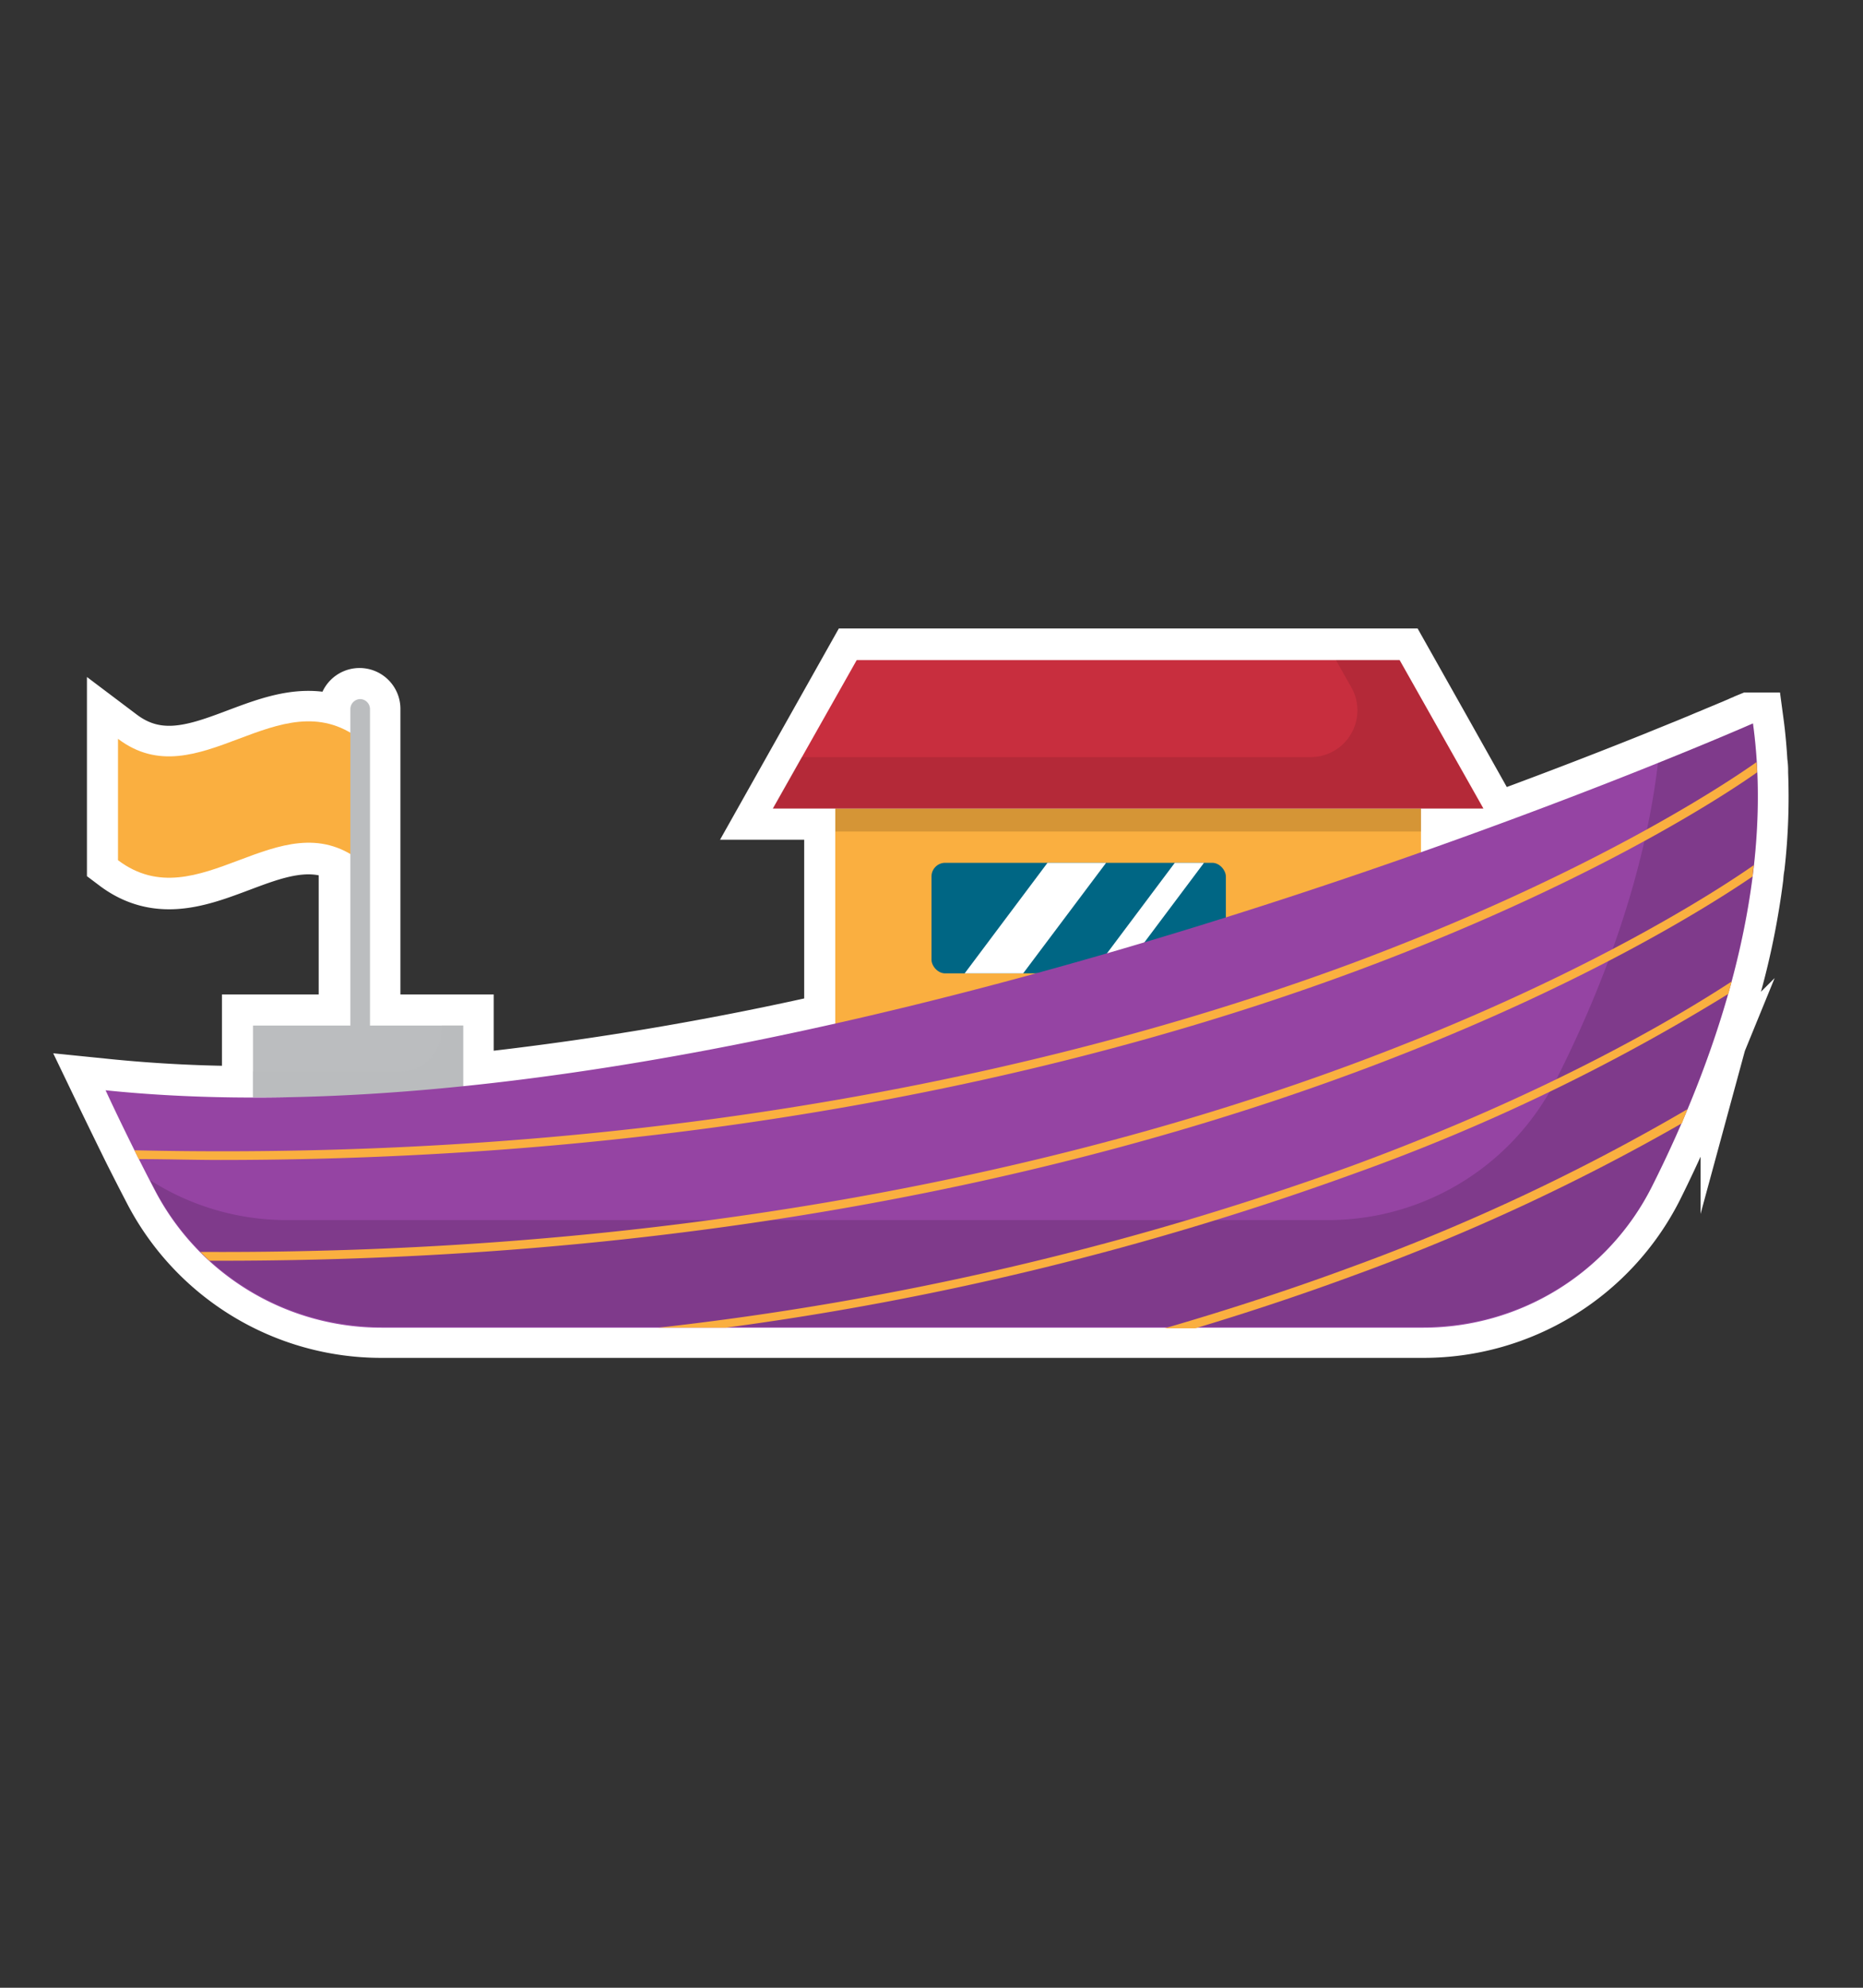 <svg id="Layer_1" data-name="Layer 1" xmlns="http://www.w3.org/2000/svg" viewBox="0 0 150 160"><rect x="0" y="0" width="150" height="160" fill="#333333" stroke="none"/><defs><style>.cls-1,.cls-6{fill:#fff;}.cls-1{stroke:#fff;stroke-miterlimit:10;stroke-width:5px;}.cls-2{fill:#faaf40;}.cls-3{fill:#c82e3e;}.cls-4{opacity:0.1;}.cls-5{fill:#006684;}.cls-7{opacity:0.15;}.cls-8,.cls-9{fill:#bbbdbf;}.cls-9{opacity:0.5;isolation:isolate;}.cls-10{fill:#9544a3;}</style></defs><g id="नाव"><path class="cls-1" d="M141.47,62.18h0a4.46,4.46,0,0,0-.05-.82h0c-.06-1-.15-2.08-.29-3.12h-.21l-.22.09-.12.06-.27.11-.15.07-.26.11-.23.1-.34.14-.33.14-.46.19-.24.1-.47.2-.3.12-.66.28-.32.13-.65.27-.4.16-.54.22-.47.19-.74.3-.24.1h0c-4.65,1.87-11.21,4.41-19.08,7.18V65.09h5l-3.37-6-3.38-6H69l-6.75,12h5V82.37a255.75,255.75,0,0,1-30,5V82.55H29.74V57.06a.79.79,0,0,0-1.58,0V59c-6.22-3.6-12.44,5.2-18.66.51v9.77c6.22,4.69,12.44-4.11,18.66-.51V82.55H20.37v3.69h0v2.07a115.35,115.35,0,0,1-11.9-.59s1,2.08,2.37,4.86h0c.39.77.8,1.58,1.24,2.43h0l.41.79a20.57,20.57,0,0,0,18.22,11h83.9A20.63,20.63,0,0,0,133,95.52c.8-1.6,1.61-3.33,2.41-5.16h0l.15-.34.22-.52.09-.22h0A85.18,85.18,0,0,0,139.15,80h0l.27-1h0a61.63,61.63,0,0,0,1.67-8.41h0a9.24,9.24,0,0,1,.11-.92h0A49.33,49.33,0,0,0,141.47,62.18Z"/><rect class="cls-2" x="67.25" y="65.08" width="47.16" height="20.59"/><polygon class="cls-3" points="62.23 65.08 119.44 65.08 112.69 53.13 68.98 53.13 62.23 65.08"/><path class="cls-4" d="M112.69,53.13h-5.13l1.25,2.21a3.76,3.76,0,0,1-3.27,5.6h-41L62.2,65.09h57.21Z"/><rect class="cls-5" x="75" y="69.45" width="23.7" height="8.9" rx="1.1"/><polygon class="cls-6" points="87.92 78.35 90.27 78.35 96.94 69.45 94.59 69.45 87.92 78.35"/><polygon class="cls-6" points="77.67 78.35 82.38 78.35 89.06 69.45 84.34 69.45 77.67 78.35"/><rect class="cls-7" x="67.26" y="65.09" width="47.16" height="1.84"/><rect class="cls-8" x="20.37" y="82.55" width="16.92" height="5.77"/><path class="cls-9" d="M35.55,82.55v.36a3.33,3.33,0,0,1-3.33,3.33H20.37v2.08H37.3V82.55Z"/><path class="cls-2" d="M9.5,69.24c6.48,4.89,13-4.88,19.45,0V59.47c-6.48-4.88-13,4.89-19.45,0Z"/><path class="cls-8" d="M29,56.27h0a.81.81,0,0,0-.79.79V82.62h1.58V57.06A.81.81,0,0,0,29,56.27Z"/><path class="cls-10" d="M141.14,58.23c1.89,13.7-3.37,27.82-8.14,37.29a20.59,20.59,0,0,1-18.38,11.35H30.72a20.57,20.57,0,0,1-18.22-11c-2.23-4.26-4-8.11-4-8.11C61.74,93.26,141.14,58.23,141.14,58.23Z"/><path class="cls-7" d="M141.14,58.23s-2.78,1.23-7.65,3.19c-1.13,9.61-4.77,18.7-8.17,25.44a20.59,20.59,0,0,1-18.38,11.35H23A20.47,20.47,0,0,1,12.09,95l.41.79a20.57,20.57,0,0,0,18.22,11h83.9A20.61,20.61,0,0,0,133,95.52C137.77,86.05,143,71.93,141.14,58.23Z"/><path class="cls-2" d="M109,78.23c18.61-6.89,29.56-14,32.47-16.06a4.46,4.46,0,0,0-.05-.82c-2.2,1.56-13.24,9-32.7,16.24-20,7.39-53.16,16-97.9,15l.35.71c2.23,0,4.44.07,6.61.07C59.15,93.36,90,85.26,109,78.23Z"/><path class="cls-2" d="M141.11,70.55a9.24,9.24,0,0,1,.11-.92c-2.65,1.85-13.6,9.1-32.48,16.08C89.55,92.81,58.2,101,16.13,100.77c.24.24.48.48.73.71h.94c41.35,0,72.22-8.1,91.22-15.13C126.9,79.74,137.71,72.87,141.11,70.55Z"/><path class="cls-2" d="M139.43,79c-4.38,2.86-14.67,9-30.66,14.87a243.91,243.91,0,0,1-55.77,13h5.44A242.38,242.38,0,0,0,109,94.48,159.93,159.93,0,0,0,139.16,80Z"/><path class="cls-2" d="M135.87,89.28A166.89,166.89,0,0,1,108.77,102c-4.38,1.62-9.39,3.29-15,4.92h2.47c4.73-1.42,9-2.87,12.8-4.27a169.8,169.8,0,0,0,26.39-12.24C135.57,90,135.72,89.65,135.87,89.28Z"/></g></svg>
